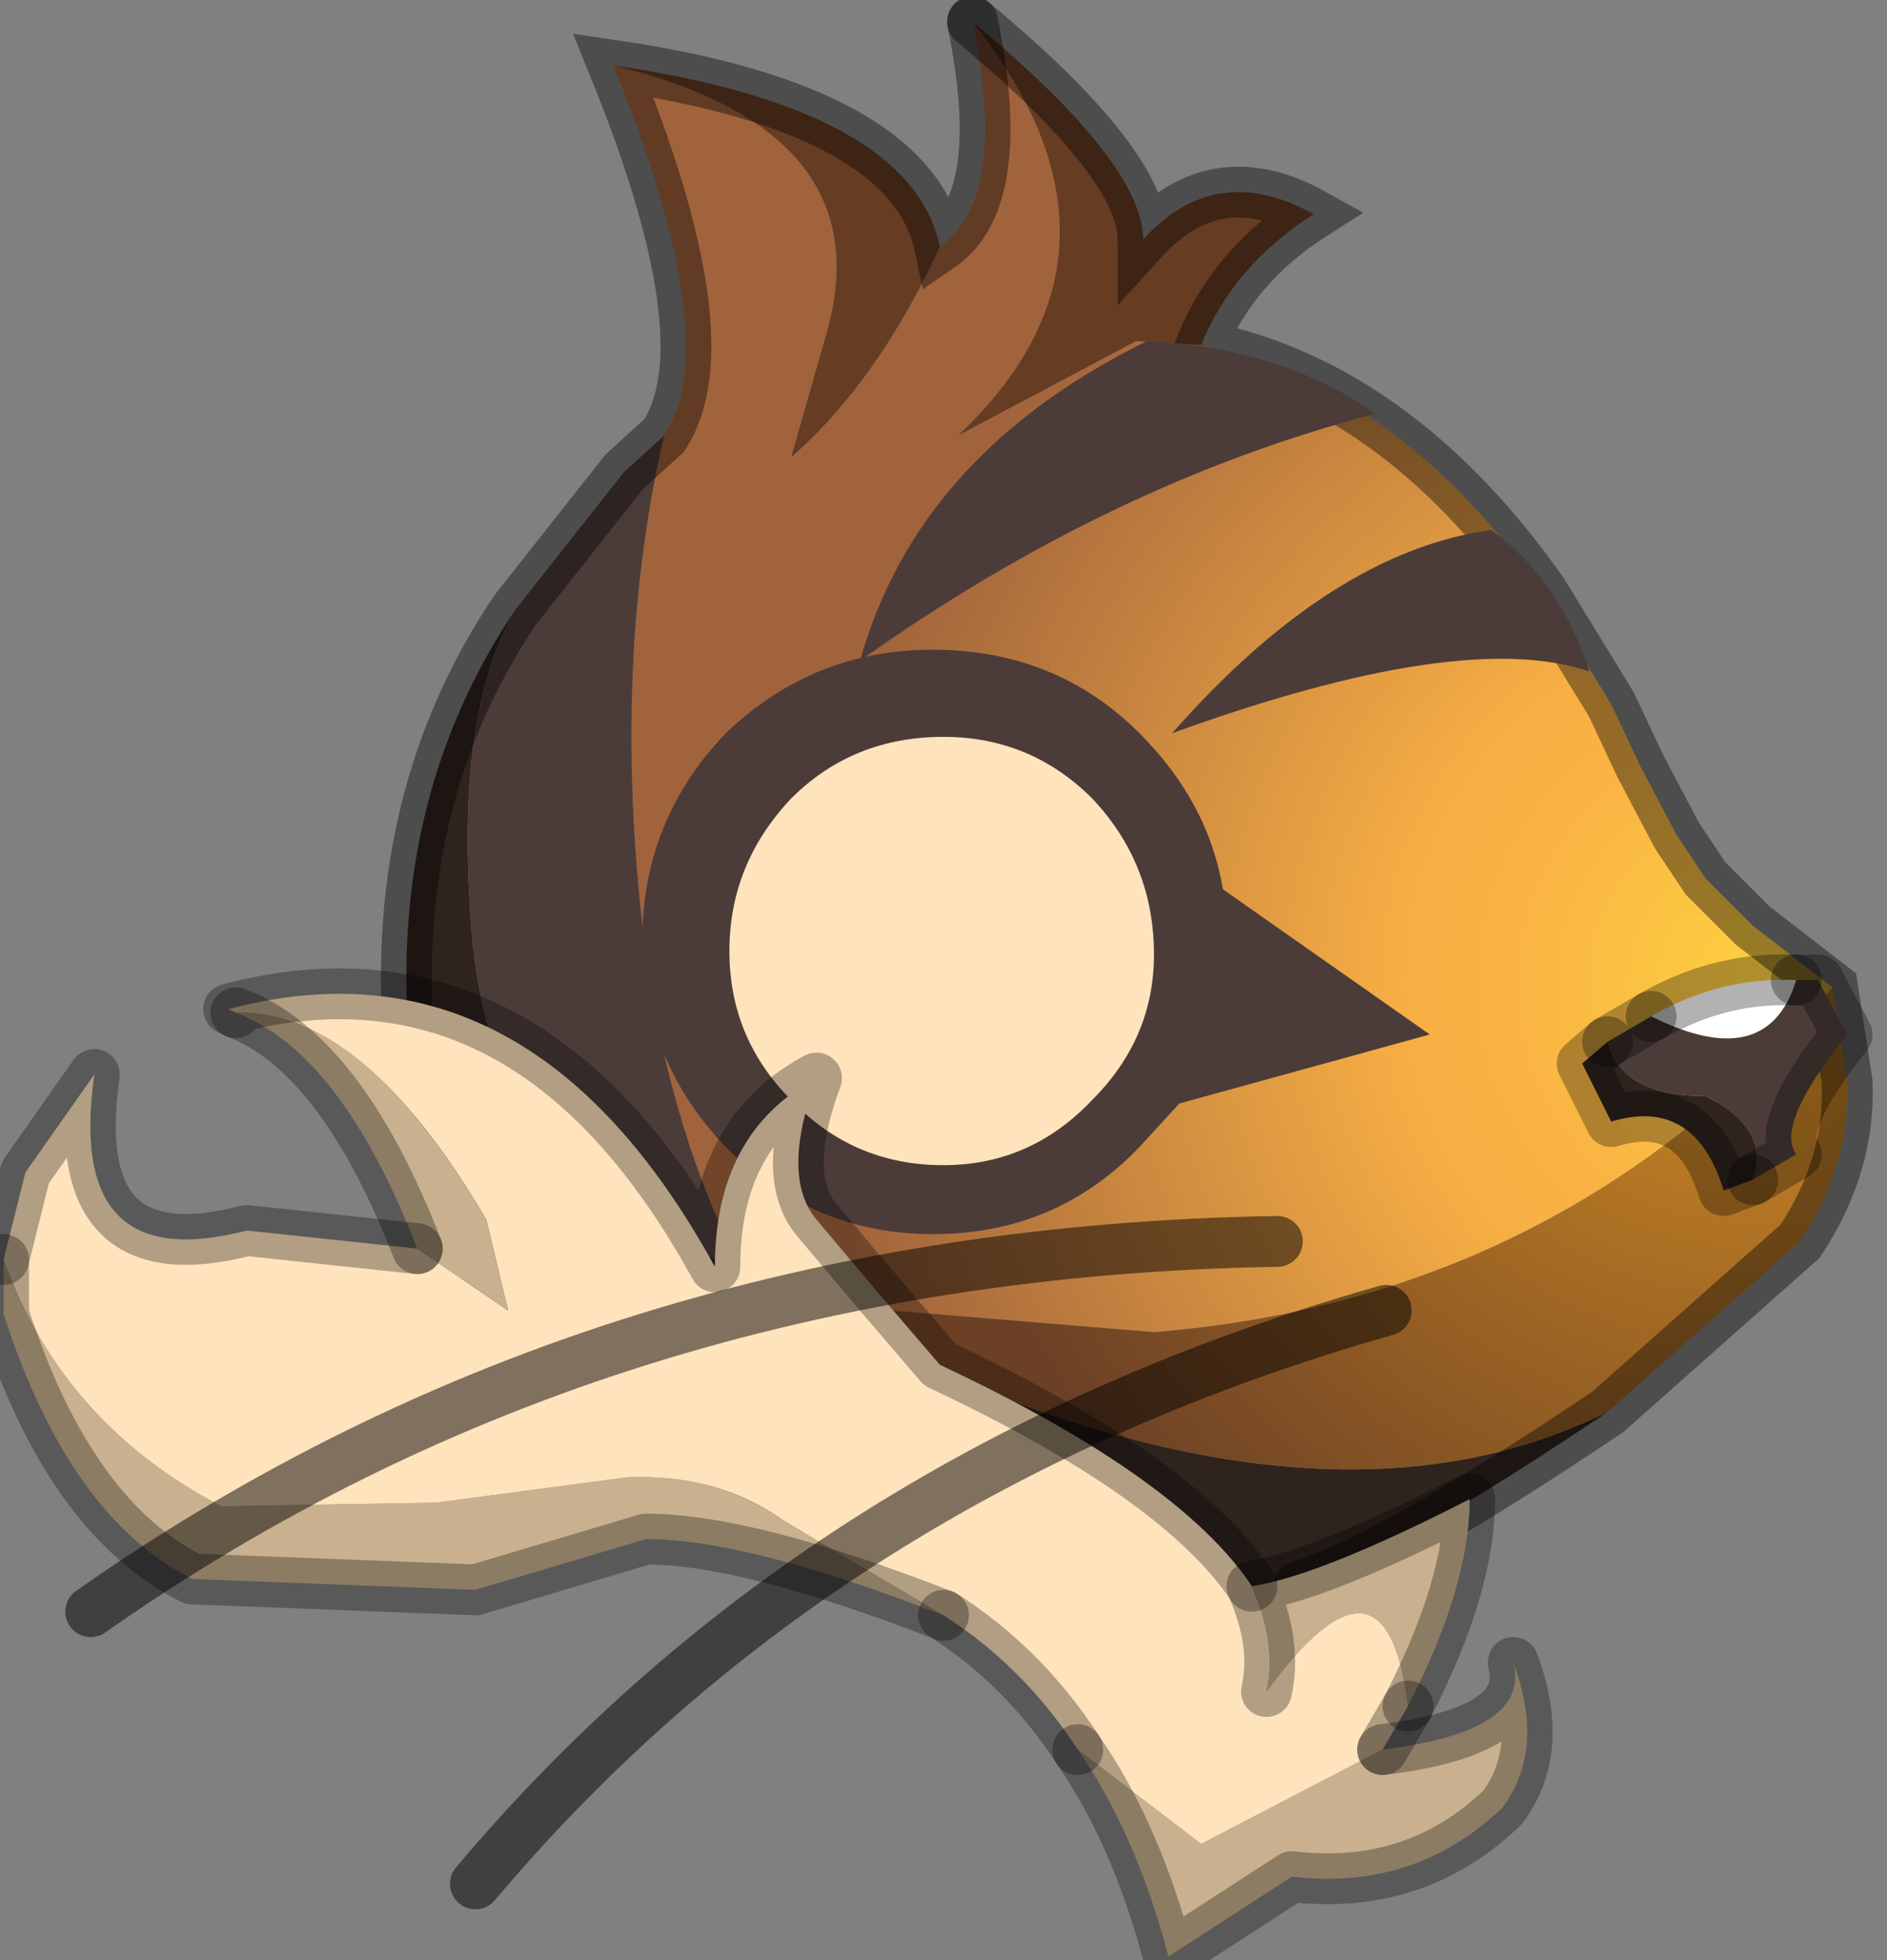 <?xml version="1.0" encoding="utf-8"?>
<svg version="1.1" id="Layer_1"
xmlns="http://www.w3.org/2000/svg"
xmlns:xlink="http://www.w3.org/1999/xlink"
width="26px" height="27px"
xml:space="preserve">
<rect width="100%" height="100%" fill="#808080" stroke="none"/>
<g id="PathID_4445" transform="matrix(1, 0, 0, 1, 13.35, 14.3)">
<radialGradient
id="RadialGradID_995" gradientUnits="userSpaceOnUse" gradientTransform="matrix(0.016, 0, 0, 0.016, 11, -0.75)" spreadMethod ="pad" cx="0" cy="0" r="819.2" fx="0" fy="0" >
<stop  offset="0"  style="stop-color:#FCD040;stop-opacity:1" />
<stop  offset="0.286"  style="stop-color:#FAB244;stop-opacity:1" />
<stop  offset="0.38"  style="stop-color:#F7AF44;stop-opacity:1" />
<stop  offset="1"  style="stop-color:#A1633C;stop-opacity:1" />
</radialGradient>
<path style="fill:url(#RadialGradID_995) " d="M2.55 4.05L-2.3 3.65L-3.1 3.25Q-4.1 1.35 -4.45 -1.15Q-4.95 -5.05 -4.2 -8.3Q-3.35 -9.6 -4.9 -13.4Q-1.2 -12.5 -1.95 -9.75L-2.45 -8Q-1.25 -9.05 -0.4 -10.9Q0.55 -11.55 0.05 -14Q2.55 -10.85 -0.15 -8.3L2.3 -9.6L3.2 -9.55L3.75 -9.4Q6.1 -8.7 7.9 -6.15L8.85 -4.6L9.25 -3.75L9.75 -2.8L10.15 -2.2L10.8 -1.55L11.9 -0.7Q8.2 3.6 2.55 4.05" />
<path style="fill:#663C23;fill-opacity:1" d="M2.3 -9.6L-0.15 -8.3Q2.55 -10.85 0.05 -14Q2.4 -12.05 2.4 -11Q3.4 -12.1 4.75 -11.35Q3.65 -10.65 3.2 -9.55L2.3 -9.6M-2.45 -8L-1.95 -9.75Q-1.2 -12.5 -4.9 -13.4Q-0.8 -12.8 -0.4 -10.9Q-1.25 -9.05 -2.45 -8" />
<path style="fill:#2E231D;fill-opacity:1" d="M-2.25 6.45L-2.9 6.1Q-5.9 4.65 -6.45 4.05Q-7.7 2.8 -7.75 -0.65Q-7.8 -3.6 -6.25 -5.9Q-7.1 -4.45 -6.85 -1.45Q-6.6 1.5 -4.45 2.55L-3.1 3.25Q4.25 7.4 8.8 5.15Q5.75 7.2 4.55 7.55L4.45 7.6L2.55 8.25L2.5 8.25L2.35 8.15L0.75 7.35L-2 6.55L-2.25 6.45" />
<radialGradient
id="RadialGradID_996" gradientUnits="userSpaceOnUse" gradientTransform="matrix(0.014, 0, 0, 0.014, 10.8, -1.55)" spreadMethod ="pad" cx="0" cy="0" r="819.2" fx="0" fy="0" >
<stop  offset="0"  style="stop-color:#D79023;stop-opacity:1" />
<stop  offset="1"  style="stop-color:#6B4025;stop-opacity:1" />
</radialGradient>
<path style="fill:url(#RadialGradID_996) " d="M-3.1 3.25L-2.3 3.65L2.55 4.05Q8.2 3.6 11.9 -0.7L12.1 0.6Q12.15 1.75 11.45 2.8L8.8 5.15Q4.25 7.4 -3.1 3.25" />
<path style="fill:#4B3C39;fill-opacity:1" d="M-4.45 -1.15Q-4.1 1.35 -3.1 3.25L-4.45 2.55Q-6.6 1.5 -6.85 -1.45Q-7.1 -4.45 -6.25 -5.9L-4.75 -7.8L-4.2 -8.3Q-4.95 -5.05 -4.45 -1.15" />
<path style="fill:none;stroke-width:0.7;stroke-linecap:round;stroke-linejoin:miter;stroke-miterlimit:5;stroke:#000000;stroke-opacity:0.4" d="M0.05 -14Q2.4 -12.05 2.4 -11Q3.4 -12.1 4.75 -11.35Q3.65 -10.65 3.2 -9.55L3.75 -9.4Q6.1 -8.7 7.9 -6.15L8.85 -4.6L9.25 -3.75L9.75 -2.8L10.15 -2.2L10.8 -1.55L11.9 -0.7L12.1 0.6Q12.15 1.75 11.45 2.8L8.8 5.15Q5.75 7.2 4.55 7.55" />
<path style="fill:none;stroke-width:0.7;stroke-linecap:round;stroke-linejoin:miter;stroke-miterlimit:5;stroke:#000000;stroke-opacity:0.4" d="M-2 6.55L-2.4 6.4L-2.9 6.1Q-5.9 4.65 -6.45 4.05Q-7.7 2.8 -7.75 -0.65Q-7.8 -3.6 -6.25 -5.9L-4.75 -7.8L-4.2 -8.3Q-3.35 -9.6 -4.9 -13.4Q-0.8 -12.8 -0.4 -10.9Q0.55 -11.55 0.05 -14" />
<path style="fill:none;stroke-width:0.7;stroke-linecap:round;stroke-linejoin:miter;stroke-miterlimit:5;stroke:#000000;stroke-opacity:0.4" d="M-2.9 6.1L-2.25 6.45L-2 6.55" />
</g>
<g id="PathID_4446" transform="matrix(1, 0, 0, 1, 13.35, 14.3)">
<path style="fill:#4B3C39;fill-opacity:1" d="M3.5 -2.05L6.35 -0.05L2.9 0.9L2.35 1.5Q1.2 2.7 -0.5 2.7Q-2.15 2.7 -3.35 1.5Q-4.5 0.3 -4.5 -1.35Q-4.5 -3 -3.35 -4.2Q-2.15 -5.35 -0.5 -5.35Q1.2 -5.35 2.35 -4.2Q3.3 -3.25 3.5 -2.05" />
</g>
<g id="PathID_4447" transform="matrix(1, 0, 0, 1, 13.35, 14.3)">
<path style="fill:#FFE3BC;fill-opacity:1" d="M2.55 -1.15Q2.55 0 1.7 0.85Q0.85 1.75 -0.35 1.75Q-1.6 1.75 -2.45 0.85Q-3.3 0 -3.3 -1.2Q-3.3 -2.4 -2.45 -3.3Q-1.6 -4.15 -0.35 -4.15Q0.85 -4.15 1.7 -3.3Q2.55 -2.4 2.55 -1.15" />
</g>
<g id="PathID_4448" transform="matrix(1, 0, 0, 1, 13.35, 14.3)">
<path style="fill:#FFE3BC;fill-opacity:1" d="M4.1 9Q5.75 6.75 6.05 9.2L5.7 9.8L3.2 11.1L1.5 9.8Q0.75 8.65 -0.35 7.95L-2.55 6.65Q-3.45 6 -4.7 6.05L-7.35 6.4L-10.3 6.45Q-12.5 5.3 -13.3 3.05L-13 1.85L-12.05 0.5Q-12.45 3.3 -9.95 2.65L-7.6 2.9L-6.35 3.75L-6.65 2.5Q-8.35 -0.4 -10.1 -0.35L-10.2 -0.4Q-6.05 -1.5 -3.5 3.15Q-3.5 1.3 -2.1 0.55Q-2.6 1.9 -2.1 2.5L-1.3 3.45L-0.4 4.5Q2.9 6.05 3.9 7.55Q4.25 8.35 4.1 9" />
<path style="fill:#C9B18F;fill-opacity:1" d="M-10.1 -0.35Q-8.35 -0.4 -6.65 2.5L-6.35 3.75L-7.6 2.9Q-8.65 0.2 -10.1 -0.35M-4.45 6.9L-6.8 7.6L-10.7 7.45Q-12.4 6.6 -13.3 3.8L-13.3 3.05Q-12.5 5.3 -10.3 6.45L-7.35 6.4L-4.7 6.05Q-3.45 6 -2.55 6.65L-0.35 7.95Q-3.05 6.9 -4.45 6.9M7.5 8.6Q7.95 9.8 7.35 10.6Q6.15 11.75 4.45 11.55L2.75 12.65Q2.3 10.95 1.5 9.8L3.2 11.1L5.7 9.8Q7.75 9.55 7.5 8.6M6.05 9.2Q5.75 6.75 4.1 9Q4.25 8.35 3.9 7.55Q4.85 7.4 6.9 6.35Q6.9 7.55 6.05 9.2" />
<path style="fill:none;stroke-width:0.7;stroke-linecap:round;stroke-linejoin:round;stroke-miterlimit:3;stroke:#000000;stroke-opacity:0.302" d="M3.9 7.55Q2.9 6.05 -0.4 4.5L-1.3 3.45L-2.1 2.5Q-2.6 1.9 -2.1 0.55Q-3.5 1.3 -3.5 3.15Q-6.05 -1.5 -10.2 -0.4L-10.1 -0.35" />
<path style="fill:none;stroke-width:0.7;stroke-linecap:round;stroke-linejoin:round;stroke-miterlimit:3;stroke:#000000;stroke-opacity:0.302" d="M-7.6 2.9L-9.95 2.65Q-12.45 3.3 -12.05 0.5L-13 1.85L-13.3 3.05" />
<path style="fill:none;stroke-width:0.7;stroke-linecap:round;stroke-linejoin:round;stroke-miterlimit:3;stroke:#000000;stroke-opacity:0.302" d="M-0.35 7.95Q0.75 8.65 1.5 9.8" />
<path style="fill:none;stroke-width:0.7;stroke-linecap:round;stroke-linejoin:round;stroke-miterlimit:3;stroke:#000000;stroke-opacity:0.302" d="M5.7 9.8L6.05 9.2" />
<path style="fill:none;stroke-width:0.7;stroke-linecap:round;stroke-linejoin:round;stroke-miterlimit:3;stroke:#000000;stroke-opacity:0.302" d="M4.1 9Q4.25 8.35 3.9 7.55Q4.85 7.4 6.9 6.35Q6.9 7.55 6.05 9.2" />
<path style="fill:none;stroke-width:0.7;stroke-linecap:round;stroke-linejoin:round;stroke-miterlimit:3;stroke:#000000;stroke-opacity:0.302" d="M-13.3 3.05L-13.3 3.8Q-12.4 6.6 -10.7 7.45L-6.8 7.6L-4.45 6.9Q-3.05 6.9 -0.35 7.95" />
<path style="fill:none;stroke-width:0.7;stroke-linecap:round;stroke-linejoin:round;stroke-miterlimit:3;stroke:#000000;stroke-opacity:0.302" d="M1.5 9.8Q2.3 10.95 2.75 12.65L4.45 11.55Q6.15 11.75 7.35 10.6Q7.95 9.8 7.5 8.6Q7.75 9.55 5.7 9.8" />
<path style="fill:none;stroke-width:0.7;stroke-linecap:round;stroke-linejoin:round;stroke-miterlimit:3;stroke:#000000;stroke-opacity:0.302" d="M-10.1 -0.35Q-8.65 0.2 -7.6 2.9" />
</g>
<g id="PathID_4449" transform="matrix(1, 0, 0, 1, 13.35, 14.3)">
<path style="fill:none;stroke-width:0.7;stroke-linecap:round;stroke-linejoin:miter;stroke-miterlimit:5;stroke:#000000;stroke-opacity:0.502" d="M4.25 2.8Q-5.05 2.95 -12.1 7.9" />
</g>
<g id="PathID_4450" transform="matrix(1, 0, 0, 1, 13.35, 14.3)">
<path style="fill:none;stroke-width:0.7;stroke-linecap:round;stroke-linejoin:miter;stroke-miterlimit:5;stroke:#000000;stroke-opacity:0.502" d="M5.75 3.75Q-2 5.95 -6.8 11.65" />
</g>
<g id="PathID_4451" transform="matrix(1, 0, 0, 1, 13.35, 14.3)">
<path style="fill:#FFFFFF;fill-opacity:1" d="M9.4 -0.3Q10.35 -0.85 11.4 -0.8Q11 0.5 9.4 -0.3" />
<path style="fill:#4B3C39;fill-opacity:1" d="M10.15 0.8Q9 0.8 8.8 0.05L9.4 -0.3Q11 0.5 11.4 -0.8L11.7 -0.8L12.1 -0.05Q11.1 1.2 11.4 1.6L10.8 1.95Q11.05 1.25 10.15 0.8" />
<path style="fill:#2E231D;fill-opacity:1" d="M8.8 0.05Q9 0.8 10.15 0.8Q11.05 1.25 10.8 1.95L10.4 2.1Q10 0.8 8.85 1.15L8.45 0.35L8.8 0.05" />
<path style="fill:none;stroke-width:0.7;stroke-linecap:round;stroke-linejoin:round;stroke-miterlimit:3;stroke:#000000;stroke-opacity:0.302" d="M10.8 1.95L11.4 1.6Q11.1 1.2 12.1 -0.05L11.7 -0.8L11.4 -0.8" />
<path style="fill:none;stroke-width:0.7;stroke-linecap:round;stroke-linejoin:round;stroke-miterlimit:3;stroke:#000000;stroke-opacity:0.302" d="M9.4 -0.3L8.8 0.05" />
<path style="fill:none;stroke-width:0.7;stroke-linecap:round;stroke-linejoin:round;stroke-miterlimit:3;stroke:#000000;stroke-opacity:0.302" d="M10.8 1.95L10.4 2.1Q10 0.8 8.85 1.15L8.45 0.35L8.8 0.05" />
<path style="fill:none;stroke-width:0.7;stroke-linecap:round;stroke-linejoin:round;stroke-miterlimit:3;stroke:#000000;stroke-opacity:0.302" d="M11.4 -0.8Q10.35 -0.85 9.4 -0.3" />
</g>
<g id="PathID_4452" transform="matrix(1, 0, 0, 1, 13.35, 14.3)">
<path style="fill:#4B3C39;fill-opacity:1" d="M8.55 -5.05Q6.8 -5.65 2.8 -4.2Q5 -6.7 7.2 -7Q8.15 -6.3 8.55 -5.05M5.6 -8.6Q1.95 -7.65 -1.5 -5.2Q-0.7 -8.05 2.45 -9.6Q4.35 -9.5 5.6 -8.6" />
</g>
</svg>
